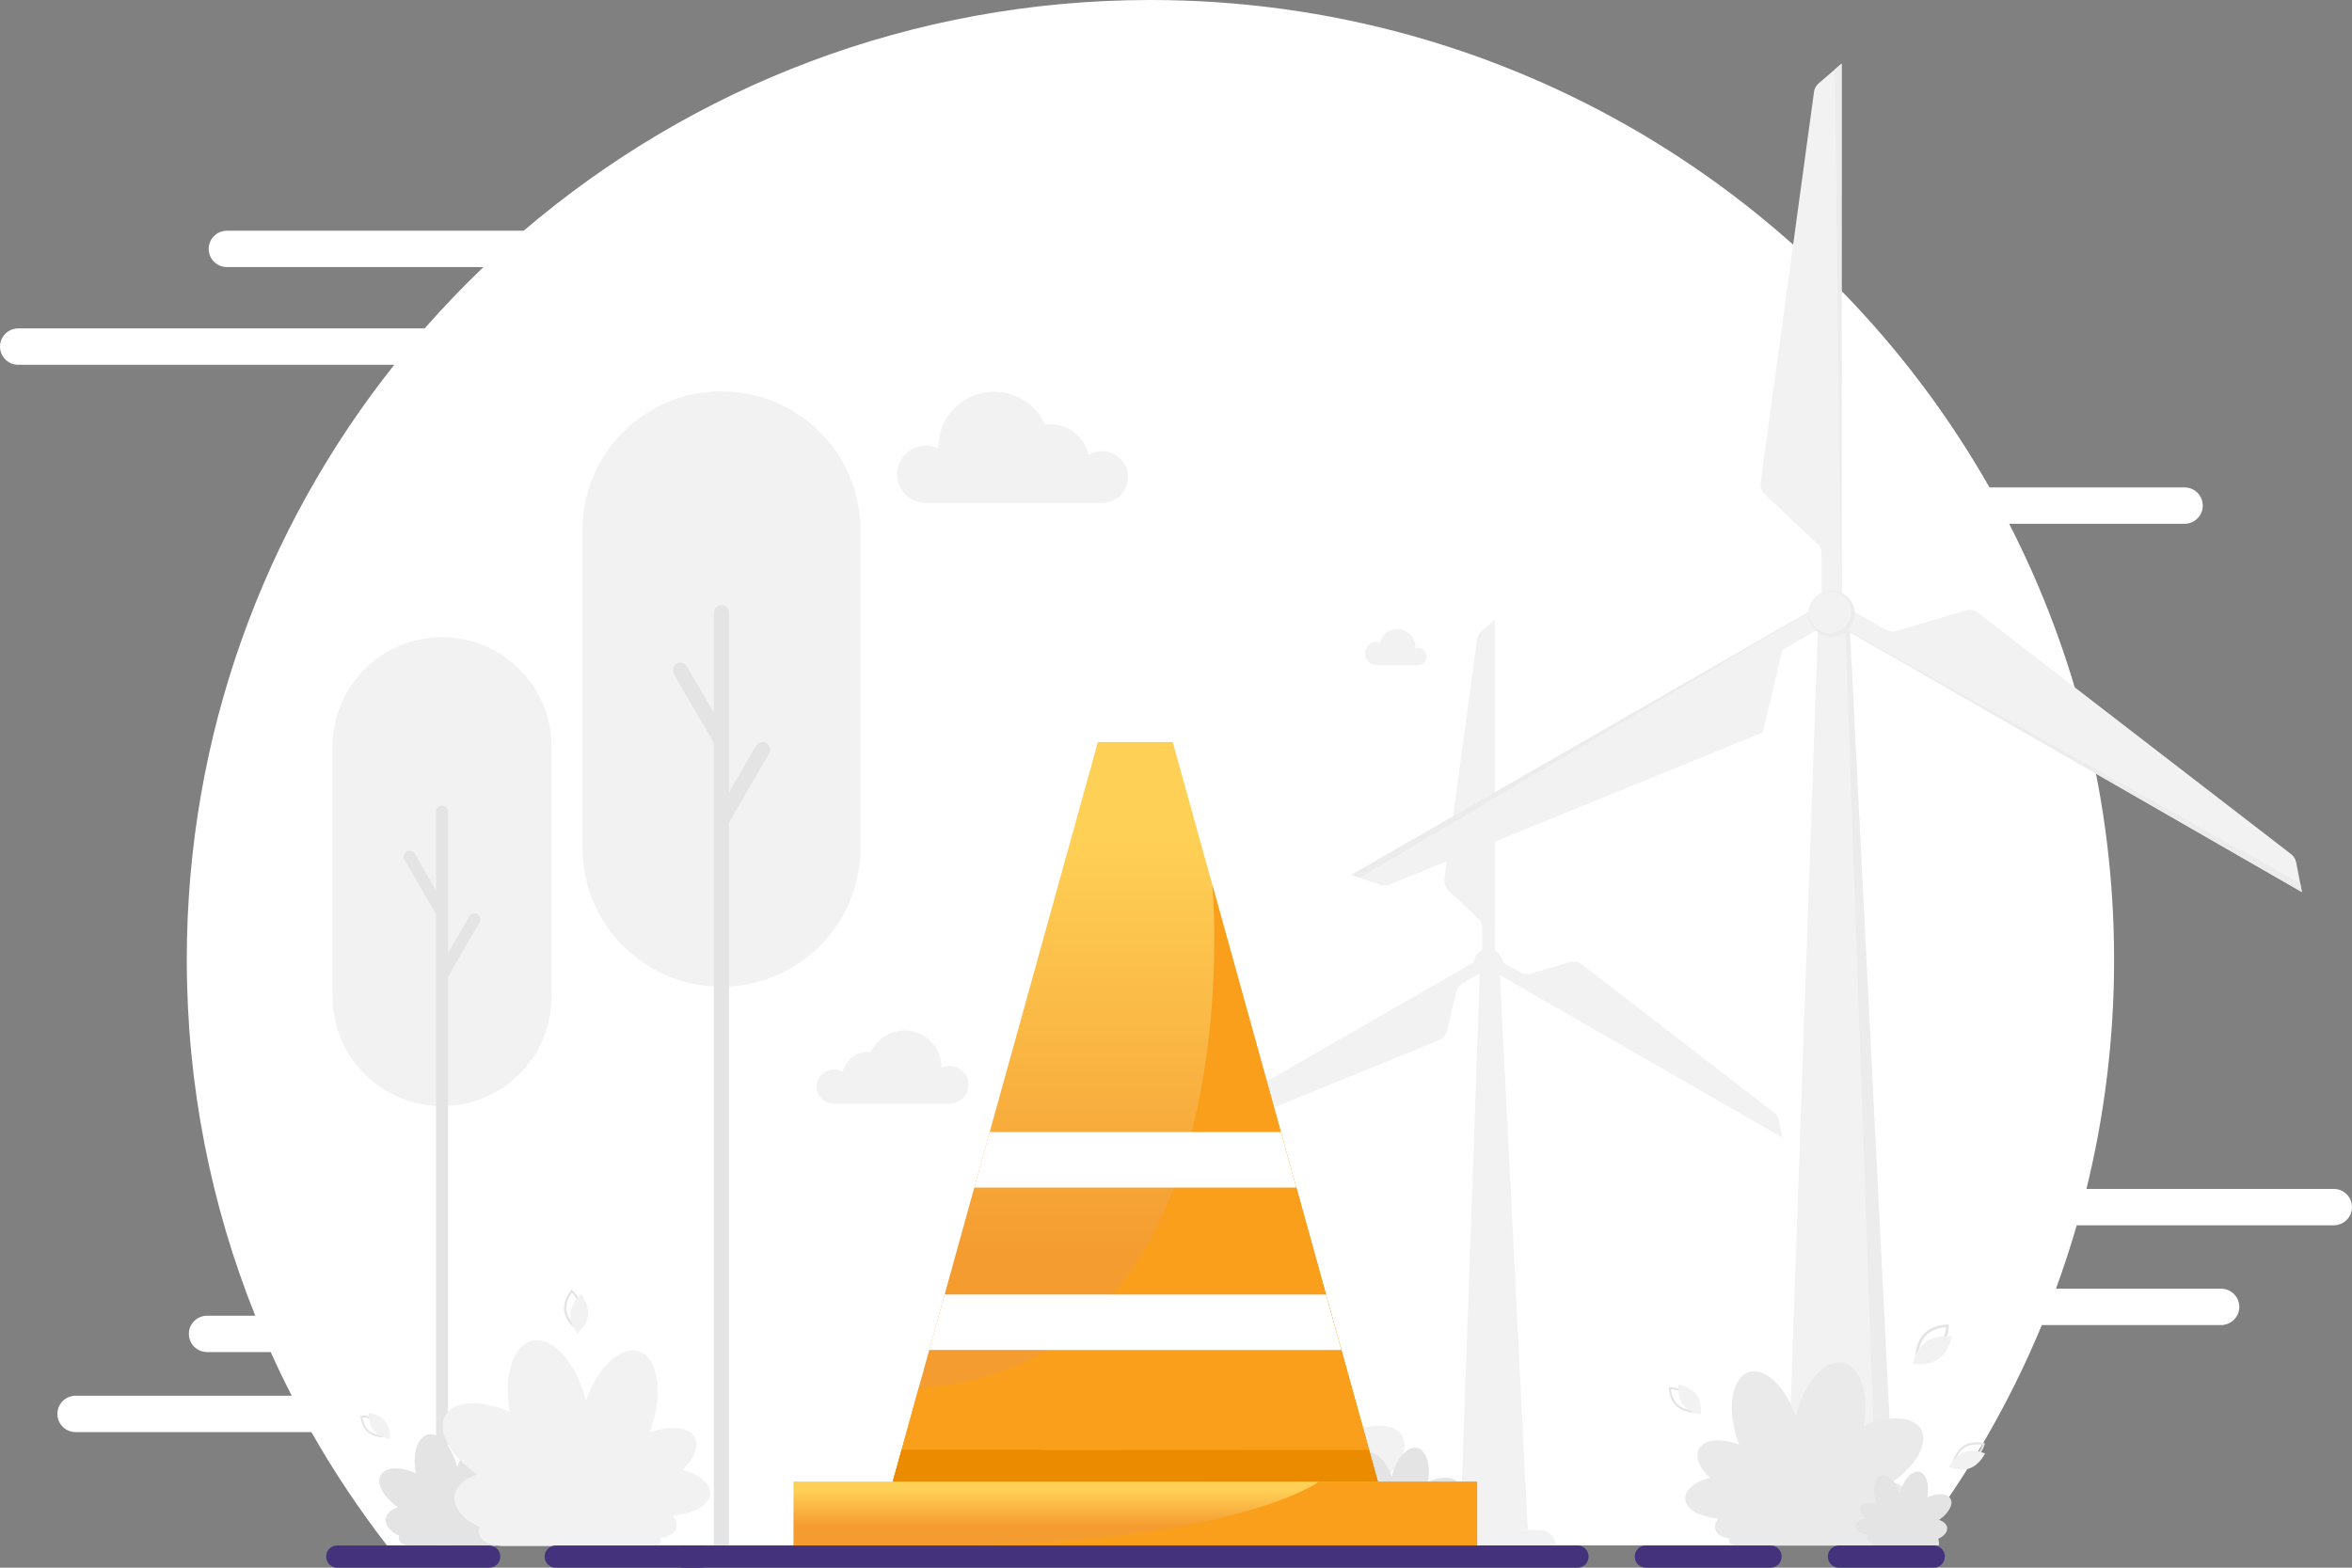 <svg width="270" height="180" viewBox="0 0 270 180" fill="none" xmlns="http://www.w3.org/2000/svg">
<rect x="0" y="0" width="270" height="180" fill="#808080" stroke="none"/>
<path d="M267.904 136.51H239.515C241.589 128.078 242.689 119.266 242.689 110.198C242.689 92.174 238.344 75.162 230.642 60.141H250.774C251.933 60.141 252.87 59.205 252.87 58.053C252.87 56.9 251.933 55.964 250.774 55.964H228.384C209.383 22.55 173.368 0 132.065 0C104.593 0 79.462 9.977 60.119 26.491H26.054C24.896 26.491 23.957 27.426 23.957 28.579C23.957 29.733 24.896 30.667 26.054 30.667H55.495C53.144 32.914 50.893 35.264 48.747 37.707H2.096C0.939 37.707 0 38.643 0 39.796C0 40.949 0.939 41.884 2.096 41.884H45.26C30.347 60.663 21.442 84.394 21.442 110.198C21.442 124.638 24.232 138.43 29.301 151.068H23.778C22.621 151.068 21.681 152.003 21.681 153.156C21.681 154.31 22.621 155.244 23.778 155.244H31.078C31.841 156.938 32.644 158.609 33.489 160.256H8.685C7.527 160.256 6.588 161.19 6.588 162.344C6.588 163.498 7.527 164.433 8.685 164.433H35.746C38.331 168.979 41.231 173.325 44.417 177.439H219.713C225.668 169.749 230.625 161.251 234.392 152.142H254.967C256.125 152.142 257.063 151.206 257.063 150.054C257.063 148.901 256.125 147.965 254.967 147.965H236.019C236.893 145.577 237.689 143.149 238.399 140.687H267.904C269.062 140.687 270 139.751 270 138.598C270 137.446 269.062 136.51 267.904 136.51Z" fill="white"/>
<path d="M178.559 177.434H165.158C165.158 176.47 165.942 175.688 166.91 175.688H176.808C177.776 175.688 178.561 176.47 178.561 177.434H178.559Z" fill="#F2F2F2"/>
<path d="M175.384 175.688H168.332L170.625 110.614L172.164 111.633L175.384 175.688Z" fill="#F2F2F2"/>
<path d="M177.562 177.434H164.16C164.16 176.47 164.944 175.688 165.912 175.688H175.81C176.778 175.688 177.563 176.47 177.563 177.434H177.562Z" fill="#F2F2F2"/>
<path d="M170.861 111.19L204.582 130.584L204.213 128.675C204.14 128.298 203.933 127.961 203.628 127.726L181.598 110.739C181.195 110.427 180.666 110.329 180.178 110.475L175.757 111.79C175.341 111.914 174.89 111.861 174.514 111.644L171.577 109.955L170.862 111.188L170.861 111.19Z" fill="#F2F2F2"/>
<path d="M170.146 109.956L136.424 129.35L138.265 129.986C138.631 130.112 139.031 130.102 139.389 129.955L165.166 119.446C165.64 119.252 165.992 118.843 166.111 118.345L167.176 113.883C167.277 113.459 167.55 113.095 167.928 112.877L170.862 111.189L170.147 109.956H170.146Z" fill="#F2F2F2"/>
<path d="M171.576 109.955V71.167L170.101 72.438C169.809 72.69 169.62 73.038 169.568 73.42L165.815 100.915C165.746 101.42 165.925 101.927 166.298 102.277L169.648 105.429C169.966 105.728 170.146 106.143 170.146 106.578V109.955H171.576Z" fill="#F2F2F2"/>
<path d="M174.097 175.688H167.625L169.917 110.614H171.806L174.097 175.688Z" fill="#F2F2F2"/>
<path d="M172.469 110.988C172.679 110.1 172.127 109.211 171.236 109.001C170.345 108.792 169.452 109.341 169.241 110.229C169.031 111.117 169.583 112.006 170.474 112.216C171.365 112.425 172.258 111.876 172.469 110.988Z" fill="#F2F2F2"/>
<path d="M170.748 112.022C171.583 112.022 172.26 111.348 172.26 110.516C172.26 109.684 171.583 109.01 170.748 109.01C169.913 109.01 169.236 109.684 169.236 110.516C169.236 111.348 169.913 112.022 170.748 112.022Z" fill="#F2F2F2"/>
<path d="M137.022 129.556L169.236 110.516L169.208 110.495L136.424 129.349L137.022 129.556Z" fill="#F2F2F2"/>
<path d="M174.097 175.266H167.64V175.688H174.097V175.266Z" fill="#F2F2F2"/>
<path d="M171.098 71.58L171.541 109.155L171.576 109.14V71.167L171.098 71.58Z" fill="#F2F2F2"/>
<path d="M204.463 129.964L171.803 111.693L171.799 111.729L204.582 130.584L204.463 129.964Z" fill="#F2F2F2"/>
<path d="M222.587 177.433H201.132C201.132 175.89 202.387 174.639 203.937 174.639H219.783C221.332 174.639 222.588 175.889 222.588 177.433H222.587Z" fill="#ECECEC"/>
<path d="M217.504 174.639H206.215L209.884 70.457L212.35 72.091L217.504 174.639Z" fill="#ECECEC"/>
<path d="M220.991 177.433H199.536C199.536 175.89 200.792 174.639 202.342 174.639H218.187C219.736 174.639 220.993 175.889 220.993 177.433H220.991Z" fill="#F2F2F2"/>
<path d="M210.263 71.378L264.25 102.427L263.593 99.02C263.519 98.643 263.311 98.305 263.007 98.07L227.067 70.358C226.663 70.046 226.134 69.948 225.645 70.094L217.711 72.455C217.294 72.579 216.843 72.527 216.466 72.31L211.41 69.402L210.265 71.378H210.263Z" fill="#F2F2F2"/>
<path d="M209.118 69.402L155.131 100.45L158.422 101.586C158.786 101.712 159.185 101.701 159.542 101.555L202.356 84.1L204.617 74.624L210.265 71.376L209.119 69.4L209.118 69.402Z" fill="#F2F2F2"/>
<path d="M211.407 69.402V7.303L208.774 9.573C208.482 9.825 208.293 10.174 208.24 10.555L202.118 55.413C202.048 55.918 202.229 56.425 202.601 56.775L208.619 62.437C208.936 62.735 209.116 63.152 209.116 63.586V69.401H211.406L211.407 69.402Z" fill="#F2F2F2"/>
<path d="M215.444 174.639H205.083L208.752 70.457H211.775L215.444 174.639Z" fill="#F2F2F2"/>
<path d="M212.715 71.469C213.276 70.12 212.633 68.574 211.279 68.015C209.925 67.457 208.373 68.097 207.812 69.446C207.252 70.794 207.894 72.341 209.248 72.899C210.602 73.458 212.154 72.817 212.715 71.469Z" fill="#ECECEC"/>
<path d="M212.318 71.224C212.83 69.994 212.243 68.584 211.009 68.075C209.774 67.565 208.359 68.149 207.847 69.379C207.336 70.609 207.922 72.019 209.157 72.528C210.392 73.038 211.807 72.454 212.318 71.224Z" fill="#F2F2F2"/>
<path d="M156.088 100.782L207.663 70.301L207.617 70.266L155.131 100.452L156.088 100.782Z" fill="#ECECEC"/>
<path d="M215.445 173.962H205.107V174.639H215.445V173.962Z" fill="#ECECEC"/>
<path d="M210.643 7.965L211.353 68.121L211.407 68.099V7.303L210.643 7.965Z" fill="#ECECEC"/>
<path d="M264.058 101.436L211.773 72.185L211.765 72.242L264.25 102.428L264.058 101.436Z" fill="#ECECEC"/>
<path d="M63.306 85.678C63.306 78.768 57.683 73.165 50.746 73.165C43.809 73.165 38.186 78.768 38.186 85.678V114.479C38.186 121.389 43.809 126.992 50.746 126.992C57.683 126.992 63.306 121.389 63.306 114.479V85.678Z" fill="#F2F2F2"/>
<path d="M51.432 177.495H50.062V93.178C50.062 92.801 50.368 92.495 50.747 92.495C51.125 92.495 51.432 92.801 51.432 93.178V177.495Z" fill="#E4E4E4"/>
<path d="M51.432 104.606L47.621 98.031C47.432 97.704 47.013 97.593 46.686 97.782C46.358 97.97 46.246 98.388 46.435 98.714L50.246 105.289L51.433 104.606H51.432Z" fill="#E4E4E4"/>
<path d="M51.247 112.47L55.058 105.895C55.247 105.568 55.134 105.151 54.807 104.963C54.479 104.774 54.061 104.886 53.872 105.212L50.062 111.787L51.248 112.47H51.247Z" fill="#E4E4E4"/>
<path d="M98.77 60.823C98.77 52.048 91.629 44.935 82.821 44.935C74.012 44.935 66.871 52.048 66.871 60.823V97.398C66.871 106.173 74.012 113.287 82.821 113.287C91.629 113.287 98.77 106.173 98.77 97.398V60.823Z" fill="#F2F2F2"/>
<path d="M83.69 177.419H81.95V70.348C81.95 69.87 82.339 69.482 82.82 69.482C83.3 69.482 83.689 69.87 83.689 70.348V177.419H83.69Z" fill="#E4E4E4"/>
<path d="M83.69 84.86L78.852 76.512C78.612 76.098 78.08 75.956 77.664 76.194C77.248 76.434 77.106 76.964 77.345 77.378L82.183 85.726L83.69 84.86Z" fill="#E4E4E4"/>
<path d="M83.458 94.846L88.296 86.498C88.537 86.084 88.394 85.553 87.978 85.314C87.562 85.075 87.029 85.216 86.789 85.632L81.951 93.98L83.458 94.846Z" fill="#E4E4E4"/>
<path d="M58.494 172.763C59.226 172.078 59.56 171.295 59.272 170.745C58.915 170.064 57.719 169.959 56.444 170.438C56.508 170.273 56.569 170.102 56.624 169.927C57.305 167.763 56.916 165.717 55.757 165.355C54.628 165.003 53.182 166.381 52.48 168.455C51.899 166.079 50.405 164.404 49.125 164.705C47.92 164.988 47.329 166.921 47.716 169.137C45.95 168.36 44.246 168.422 43.703 169.359C43.141 170.329 44.017 171.903 45.684 173.051C44.894 173.314 44.35 173.798 44.276 174.403C44.185 175.146 44.824 175.88 45.84 176.333C45.784 176.478 45.768 176.623 45.802 176.763C45.907 177.211 46.479 177.488 47.224 177.517V177.519H47.335C47.335 177.519 47.341 177.519 47.343 177.519H56.765V177.511C56.948 177.487 57.086 177.41 57.132 177.285C57.164 177.203 57.15 177.109 57.101 177.016C57.597 176.968 57.971 176.772 58.093 176.447C58.189 176.192 58.117 175.899 57.918 175.611C59.206 175.525 60.197 174.963 60.228 174.239C60.255 173.603 59.534 173.027 58.492 172.764L58.494 172.763Z" fill="#E4E4E4"/>
<path d="M78.328 168.774C79.674 167.514 80.288 166.075 79.758 165.062C79.1 163.807 76.902 163.615 74.555 164.498C74.675 164.194 74.787 163.88 74.888 163.557C76.139 159.579 75.425 155.815 73.293 155.149C71.215 154.501 68.558 157.037 67.266 160.849C66.197 156.48 63.451 153.4 61.097 153.951C58.881 154.47 57.795 158.026 58.508 162.101C55.26 160.673 52.127 160.786 51.129 162.509C50.095 164.293 51.705 167.188 54.773 169.298C53.318 169.783 52.318 170.671 52.182 171.784C52.014 173.152 53.191 174.502 55.059 175.334C54.956 175.601 54.928 175.868 54.988 176.126C55.184 176.95 56.232 177.46 57.604 177.513V177.518H57.809C57.809 177.518 57.82 177.518 57.825 177.518H75.152V177.503C75.49 177.458 75.743 177.316 75.828 177.089C75.885 176.936 75.86 176.764 75.771 176.591C76.683 176.503 77.369 176.143 77.594 175.544C77.771 175.078 77.639 174.537 77.273 174.008C79.643 173.85 81.462 172.815 81.521 171.485C81.571 170.314 80.245 169.256 78.329 168.771L78.328 168.774Z" fill="#F2F2F2"/>
<path d="M196.291 169.674C195.092 168.551 194.545 167.271 195.017 166.368C195.601 165.252 197.56 165.081 199.649 165.867C199.542 165.596 199.443 165.316 199.353 165.03C198.239 161.487 198.875 158.135 200.774 157.543C202.625 156.965 204.99 159.224 206.14 162.619C207.093 158.729 209.537 155.986 211.634 156.477C213.608 156.94 214.575 160.106 213.94 163.734C216.831 162.462 219.621 162.563 220.51 164.096C221.43 165.685 219.997 168.262 217.265 170.142C218.56 170.573 219.45 171.365 219.572 172.356C219.722 173.575 218.674 174.775 217.011 175.517C217.103 175.753 217.127 175.992 217.073 176.221C216.9 176.956 215.965 177.41 214.745 177.457V177.462H214.563C214.563 177.462 214.553 177.462 214.548 177.462H199.12V177.449C198.819 177.41 198.594 177.283 198.518 177.08C198.467 176.944 198.49 176.792 198.569 176.638C197.756 176.559 197.146 176.239 196.944 175.706C196.789 175.289 196.905 174.808 197.229 174.337C195.12 174.196 193.499 173.276 193.448 172.091C193.402 171.05 194.584 170.107 196.29 169.675L196.291 169.674Z" fill="#EAEAEA"/>
<path d="M214.123 174.326C213.639 173.872 213.417 173.355 213.608 172.991C213.844 172.54 214.636 172.47 215.479 172.788C215.436 172.678 215.396 172.565 215.359 172.449C214.909 171.017 215.166 169.664 215.933 169.424C216.68 169.191 217.636 170.103 218.101 171.475C218.486 169.904 219.474 168.795 220.321 168.993C221.118 169.18 221.509 170.46 221.253 171.925C222.421 171.411 223.549 171.452 223.907 172.072C224.278 172.714 223.7 173.755 222.597 174.514C223.12 174.689 223.479 175.008 223.529 175.409C223.588 175.901 223.166 176.387 222.494 176.686C222.531 176.782 222.54 176.878 222.519 176.97C222.449 177.267 222.071 177.45 221.577 177.469L221.504 177.47C221.502 177.47 221.501 177.47 221.498 177.47H215.264V177.464C215.143 177.449 215.052 177.397 215.021 177.315C215.001 177.26 215.009 177.198 215.042 177.136C214.713 177.104 214.467 176.975 214.385 176.759C214.322 176.591 214.37 176.396 214.5 176.206C213.647 176.149 212.993 175.778 212.972 175.298C212.954 174.877 213.431 174.496 214.12 174.322L214.123 174.326Z" fill="#E4E4E4"/>
<path d="M138.152 170.125C137.022 169.066 136.506 167.86 136.951 167.009C137.502 165.957 139.348 165.796 141.318 166.537C141.217 166.281 141.124 166.018 141.038 165.747C139.989 162.408 140.588 159.248 142.378 158.69C144.122 158.146 146.352 160.274 147.436 163.475C148.333 159.808 150.638 157.222 152.615 157.685C154.475 158.121 155.387 161.105 154.789 164.525C157.515 163.326 160.145 163.421 160.983 164.867C161.85 166.364 160.499 168.794 157.925 170.565C159.145 170.973 159.985 171.718 160.099 172.653C160.24 173.801 159.252 174.934 157.684 175.633C157.772 175.856 157.794 176.08 157.743 176.296C157.58 176.989 156.699 177.416 155.547 177.461V177.465H155.376C155.376 177.465 155.367 177.465 155.363 177.465H140.819V177.451C140.535 177.415 140.325 177.295 140.253 177.104C140.205 176.977 140.225 176.832 140.301 176.687C139.535 176.613 138.959 176.311 138.77 175.808C138.622 175.416 138.733 174.964 139.039 174.518C137.051 174.386 135.522 173.518 135.474 172.402C135.431 171.42 136.545 170.531 138.154 170.124L138.152 170.125Z" fill="#F2F2F2"/>
<path d="M154.503 173.307C153.863 172.708 153.571 172.024 153.822 171.542C154.135 170.946 155.179 170.855 156.296 171.275C156.238 171.131 156.186 170.981 156.138 170.828C155.543 168.936 155.882 167.146 156.896 166.83C157.884 166.522 159.147 167.727 159.761 169.54C160.269 167.463 161.575 165.998 162.695 166.261C163.749 166.508 164.265 168.198 163.926 170.135C165.47 169.456 166.96 169.51 167.435 170.329C167.926 171.177 167.16 172.553 165.703 173.557C166.394 173.787 166.869 174.209 166.934 174.739C167.014 175.389 166.454 176.03 165.566 176.426C165.615 176.553 165.628 176.679 165.6 176.802C165.507 177.195 165.008 177.437 164.356 177.462V177.465H164.259C164.259 177.465 164.254 177.465 164.252 177.465H156.014V177.457C155.854 177.436 155.734 177.369 155.693 177.26C155.666 177.188 155.678 177.107 155.721 177.024C155.287 176.982 154.961 176.812 154.853 176.527C154.77 176.305 154.833 176.048 155.006 175.796C153.88 175.721 153.014 175.23 152.986 174.597C152.962 174.041 153.593 173.537 154.504 173.307H154.503Z" fill="#E4E4E4"/>
<path d="M162.785 74.402C162.682 74.402 162.582 74.417 162.49 74.446C162.494 74.397 162.495 74.348 162.495 74.298C162.495 73.155 161.564 72.228 160.416 72.228C159.464 72.228 158.662 72.866 158.416 73.736C158.3 73.704 158.176 73.686 158.049 73.686C157.306 73.686 156.703 74.286 156.703 75.027C156.703 75.768 157.306 76.368 158.049 76.368C158.073 76.368 158.096 76.368 158.12 76.366V76.368H162.786C163.331 76.368 163.773 75.928 163.773 75.385C163.773 74.842 163.331 74.402 162.786 74.402H162.785Z" fill="#F2F2F2"/>
<path d="M126.496 51.791C125.935 51.791 125.409 51.946 124.959 52.213C124.495 50.209 122.693 48.715 120.541 48.715C120.351 48.715 120.164 48.729 119.981 48.751C118.978 46.525 116.734 44.975 114.126 44.975C110.583 44.975 107.711 47.836 107.711 51.365C107.711 51.403 107.711 51.44 107.713 51.478C107.284 51.276 106.805 51.162 106.299 51.162C104.471 51.162 102.989 52.638 102.989 54.459C102.989 56.28 104.471 57.756 106.299 57.756H126.496C128.149 57.756 129.49 56.42 129.49 54.774C129.49 53.127 128.149 51.792 126.496 51.792V51.791Z" fill="#F2F2F2"/>
<path d="M95.713 122.802C96.084 122.802 96.428 122.903 96.724 123.08C97.03 121.763 98.215 120.779 99.632 120.779C99.756 120.779 99.878 120.788 99.999 120.803C100.659 119.339 102.135 118.319 103.852 118.319C106.183 118.319 108.072 120.201 108.072 122.523C108.072 122.548 108.072 122.572 108.072 122.597C108.353 122.464 108.67 122.389 109.001 122.389C110.204 122.389 111.178 123.36 111.178 124.557C111.178 125.754 110.203 126.725 109.001 126.725H95.715C94.627 126.725 93.745 125.847 93.745 124.764C93.745 123.68 94.627 122.802 95.715 122.802H95.713Z" fill="#F2F2F2"/>
<path d="M227.863 165.72L227.831 165.84C227.828 165.853 227.746 166.159 227.544 166.54C227.356 166.893 227.025 167.377 226.513 167.678C226 167.98 225.414 168.035 225.013 168.028C224.582 168.021 224.272 167.943 224.259 167.94L224.14 167.91L224.171 167.791C224.174 167.777 224.256 167.471 224.458 167.09C224.646 166.737 224.977 166.254 225.49 165.952C226.002 165.65 226.588 165.595 226.989 165.602C227.42 165.609 227.73 165.687 227.743 165.69L227.863 165.72ZM224.447 167.729C224.774 167.786 225.672 167.89 226.389 167.468C227.107 167.046 227.449 166.215 227.557 165.902C227.23 165.844 226.333 165.741 225.615 166.162C224.897 166.584 224.555 167.415 224.447 167.729Z" fill="#E4E4E4"/>
<path d="M226.152 168.575C225.012 169.003 223.742 168.436 223.742 168.436C223.742 168.436 224.32 167.175 225.46 166.747C226.599 166.318 227.87 166.885 227.87 166.885C227.87 166.885 227.291 168.146 226.152 168.575Z" fill="#F2F2F2"/>
<path d="M223.713 152.078V152.231C223.712 152.248 223.706 152.643 223.578 153.162C223.459 153.644 223.206 154.327 222.679 154.847C222.152 155.366 221.462 155.608 220.976 155.72C220.454 155.841 220.056 155.842 220.039 155.842H219.886L219.887 155.689C219.887 155.672 219.893 155.277 220.021 154.758C220.14 154.276 220.393 153.592 220.92 153.073C221.447 152.554 222.137 152.312 222.623 152.2C223.145 152.079 223.543 152.078 223.56 152.079H223.713V152.078ZM220.202 155.531C220.615 155.502 221.728 155.356 222.465 154.632C223.203 153.906 223.363 152.8 223.398 152.39C222.985 152.419 221.872 152.565 221.135 153.289C220.397 154.015 220.237 155.121 220.202 155.531Z" fill="#E4E4E4"/>
<path d="M222.518 156.039C221.273 156.899 219.567 156.598 219.567 156.598C219.567 156.598 219.881 154.903 221.127 154.042C222.371 153.182 224.077 153.483 224.077 153.483C224.077 153.483 223.763 155.178 222.518 156.039Z" fill="#F2F2F2"/>
<path d="M65.613 148.073L65.71 148.156C65.721 148.165 65.972 148.38 66.236 148.739C66.482 149.073 66.785 149.599 66.835 150.213C66.885 150.826 66.672 151.394 66.484 151.764C66.282 152.161 66.07 152.414 66.06 152.425L65.978 152.523L65.88 152.441C65.87 152.431 65.619 152.216 65.355 151.857C65.109 151.523 64.806 150.997 64.756 150.383C64.705 149.77 64.919 149.202 65.107 148.832C65.309 148.435 65.521 148.182 65.529 148.171L65.612 148.073H65.613ZM65.948 152.155C66.15 151.877 66.652 151.09 66.581 150.234C66.511 149.376 65.888 148.683 65.643 148.441C65.441 148.719 64.939 149.506 65.01 150.362C65.08 151.22 65.703 151.913 65.948 152.155Z" fill="#E4E4E4"/>
<path d="M67.513 150.954C67.398 152.207 66.293 153.131 66.293 153.131C66.293 153.131 65.374 152.023 65.489 150.77C65.604 149.517 66.709 148.594 66.709 148.594C66.709 148.594 67.628 149.701 67.513 150.954Z" fill="#F2F2F2"/>
<path d="M41.376 162.544L41.483 162.537C41.495 162.537 41.772 162.519 42.144 162.581C42.489 162.638 42.981 162.778 43.373 163.117C43.764 163.456 43.97 163.924 44.076 164.255C44.188 164.612 44.21 164.889 44.21 164.901L44.218 165.007L44.11 165.014C44.098 165.014 43.822 165.032 43.45 164.97C43.105 164.913 42.613 164.773 42.221 164.434C41.83 164.095 41.624 163.628 41.518 163.296C41.406 162.939 41.384 162.662 41.384 162.65L41.376 162.544ZM43.982 164.804C43.94 164.519 43.779 163.752 43.231 163.277C42.682 162.802 41.899 162.749 41.609 162.747C41.651 163.032 41.813 163.8 42.36 164.274C42.909 164.749 43.692 164.802 43.982 164.804Z" fill="#E4E4E4"/>
<path d="M44.216 163.167C44.885 163.988 44.764 165.19 44.764 165.19C44.764 165.19 43.558 165.061 42.89 164.24C42.221 163.419 42.341 162.217 42.341 162.217C42.341 162.217 43.547 162.346 44.216 163.167Z" fill="#F2F2F2"/>
<path d="M191.572 159.286L191.693 159.283C191.706 159.283 192.017 159.276 192.431 159.362C192.814 159.442 193.36 159.621 193.784 160.019C194.207 160.418 194.418 160.951 194.52 161.328C194.63 161.734 194.641 162.044 194.641 162.057L194.644 162.178L194.523 162.181C194.51 162.181 194.199 162.188 193.786 162.103C193.402 162.023 192.856 161.844 192.432 161.445C192.009 161.047 191.798 160.513 191.696 160.136C191.586 159.73 191.575 159.42 191.575 159.407L191.572 159.286ZM194.392 161.939C194.357 161.617 194.211 160.749 193.62 160.193C193.027 159.636 192.15 159.541 191.826 159.525C191.861 159.847 192.007 160.715 192.597 161.271C193.19 161.828 194.067 161.924 194.392 161.939Z" fill="#E4E4E4"/>
<path d="M194.728 160.113C195.441 161.064 195.251 162.407 195.251 162.407C195.251 162.407 193.904 162.207 193.191 161.256C192.479 160.305 192.669 158.963 192.669 158.963C192.669 158.963 194.016 159.162 194.728 160.113Z" fill="#F2F2F2"/>
<path d="M158.174 170.115H102.483L103.496 166.46L105.475 159.324L106.673 155.004L108.44 148.634L111.845 136.354L113.612 129.983L126.033 85.2H134.624L139.176 101.612L147.045 129.983L148.812 136.354L152.217 148.634L153.984 155.004L157.161 166.46L158.174 170.115Z" fill="url(#paint0_linear_335_4547)"/>
<path d="M158.174 170.115H102.483L103.496 166.46L105.475 159.325C144.284 157.041 139.177 101.613 139.177 101.613L157.162 166.462L158.175 170.117L158.174 170.115Z" fill="#F99F1B"/>
<path d="M169.568 170.115H91.087V177.548H169.568V170.115Z" fill="url(#paint1_linear_335_4547)"/>
<path d="M158.174 170.115H102.483L103.496 166.46H157.161L158.174 170.115Z" fill="#EA8B00"/>
<path d="M148.811 136.354C148.811 136.354 147.645 160.872 119.367 166.48L157.162 166.46L148.811 136.354Z" fill="#F99F1B"/>
<path d="M148.811 136.354H111.845L113.612 129.983H147.045L148.811 136.354Z" fill="white"/>
<path d="M153.984 155.003H106.673L108.44 148.634H152.217L153.984 155.003Z" fill="white"/>
<path d="M151.416 170.115C151.416 170.115 141.013 177.938 102.483 177.548H169.569V170.115H151.417H151.416Z" fill="#F99F1B"/>
<path d="M181.1 177.451H78.463C77.766 177.451 77.201 178.014 77.201 178.708V178.743C77.201 179.437 77.766 180 78.463 180H181.1C181.797 180 182.361 179.437 182.361 178.743V178.708C182.361 178.014 181.797 177.451 181.1 177.451Z" fill="#44327C"/>
<path d="M80.408 177.451H63.788C63.091 177.451 62.526 178.014 62.526 178.708V178.743C62.526 179.437 63.091 180 63.788 180H80.408C81.105 180 81.67 179.437 81.67 178.743V178.708C81.67 178.014 81.105 177.451 80.408 177.451Z" fill="#44327C"/>
<path d="M56.168 177.451H38.706C38.009 177.451 37.444 178.014 37.444 178.708V178.743C37.444 179.437 38.009 180 38.706 180H56.168C56.865 180 57.429 179.437 57.429 178.743V178.708C57.429 178.014 56.865 177.451 56.168 177.451Z" fill="#44327C"/>
<path d="M203.257 177.451H188.923C188.227 177.451 187.662 178.014 187.662 178.708V178.743C187.662 179.437 188.227 180 188.923 180H203.257C203.954 180 204.518 179.437 204.518 178.743V178.708C204.518 178.014 203.954 177.451 203.257 177.451Z" fill="#44327C"/>
<path d="M221.997 177.451H211.094C210.397 177.451 209.832 178.014 209.832 178.708V178.743C209.832 179.437 210.397 180 211.094 180H221.997C222.693 180 223.258 179.437 223.258 178.743V178.708C223.258 178.014 222.693 177.451 221.997 177.451Z" fill="#44327C"/>
<defs>
<linearGradient id="paint0_linear_335_4547" x1="128.886" y1="96.252" x2="128.886" y2="143.856" gradientUnits="userSpaceOnUse">
<stop stop-color="#FFD056"/>
<stop offset="1" stop-color="#F59C31"/>
</linearGradient>
<linearGradient id="paint1_linear_335_4547" x1="128.295" y1="171.083" x2="128.295" y2="175.25" gradientUnits="userSpaceOnUse">
<stop stop-color="#FFD056"/>
<stop offset="1" stop-color="#F59C31"/>
</linearGradient>
</defs>
</svg>
